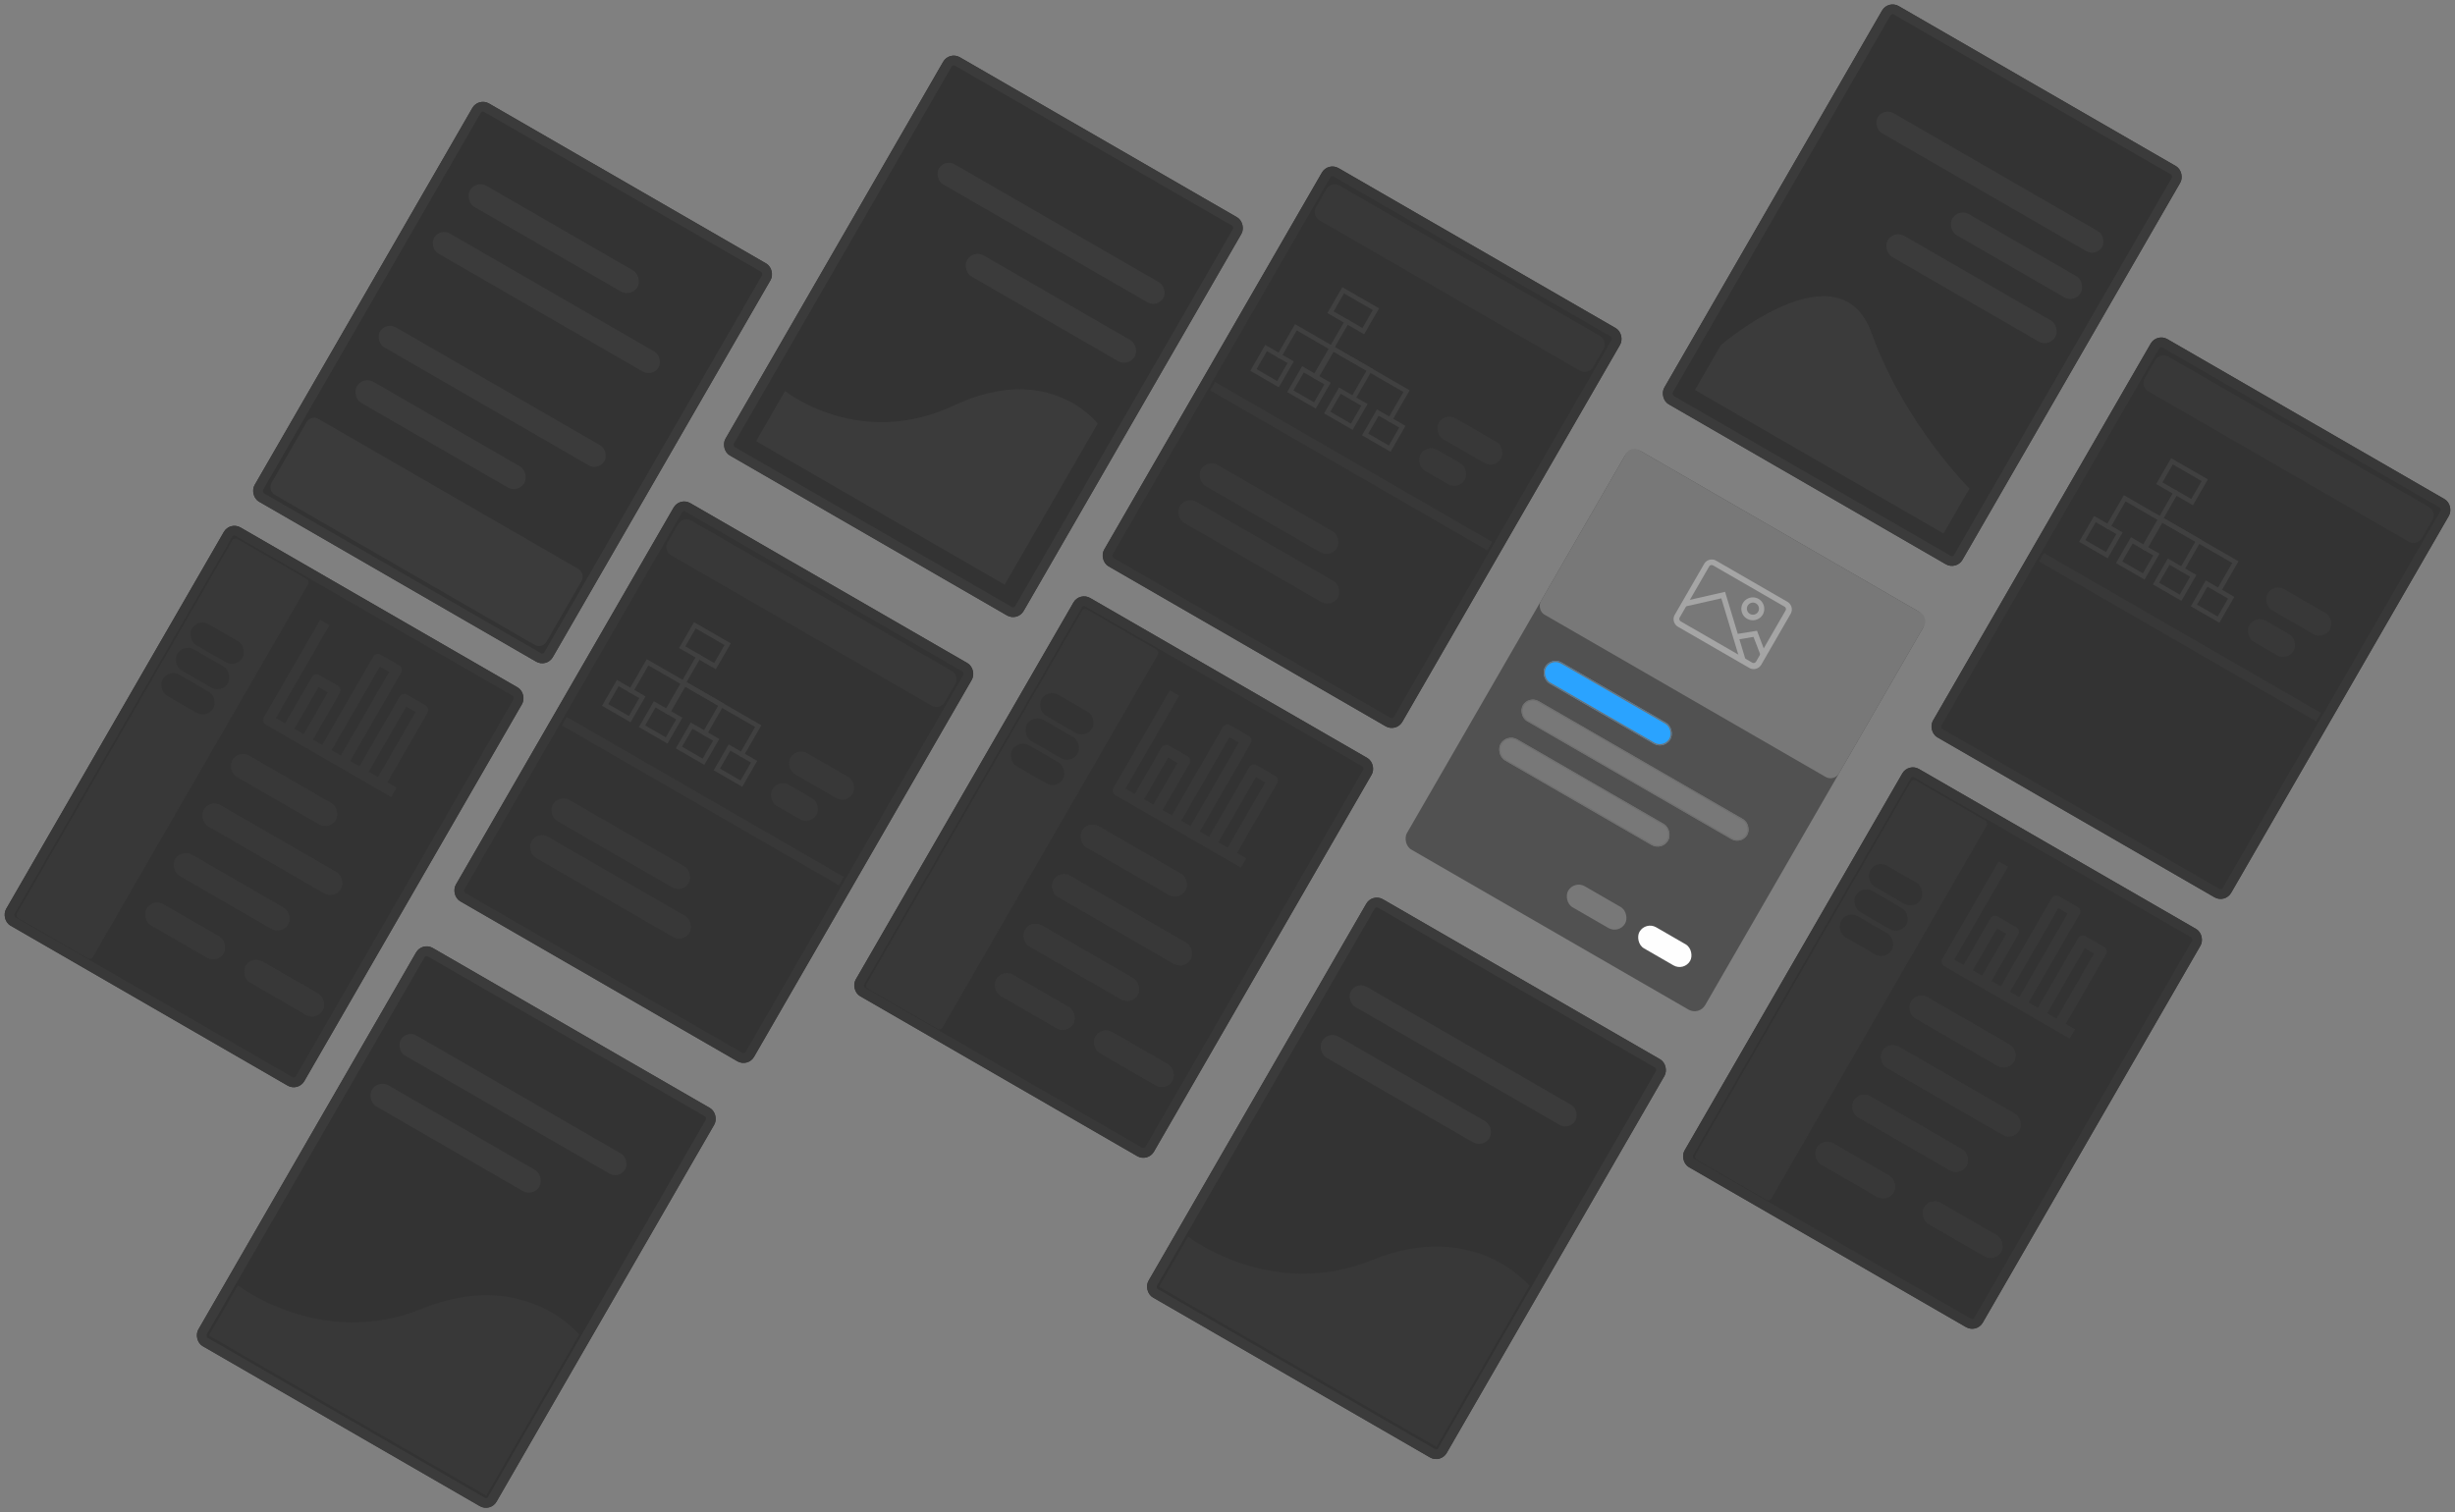  <svg
                    xmlns="http://www.w3.org/2000/svg"
                    xmlns:xlink="http://www.w3.org/1999/xlink"
                    width="100%"
                    height="100%"
                    viewBox="0 0 2017.845 1243.179"
                >
                    <rect x="0" y="0" width="2017.845" height="1243.179" fill="#808080" stroke="none"/>
                    <defs>
                        <clipPath id="clip-path">
                            <rect
                                id="Rectangle_25"
                                data-name="Rectangle 25"
                                width="214"
                                height="104"
                                transform="translate(1614 426)"
                                fill="#404040"
                                stroke="#707070"
                                stroke-width="1"
                            />
                        </clipPath>
                        <clipPath id="clip-path-2">
                            <rect
                                id="Rectangle_24"
                                data-name="Rectangle 24"
                                width="149"
                                height="97"
                                transform="translate(1345 380)"
                                fill="#383838"
                                stroke="#383838"
                                stroke-width="1"
                            />
                        </clipPath>
                        <clipPath id="clip-path-7">
                            <rect
                                id="Rectangle_6"
                                data-name="Rectangle 6"
                                width="94"
                                height="63"
                                transform="translate(0.087 -0.044)"
                                fill="#a5a5a5"
                                stroke="#707070"
                                stroke-width="1"
                            />
                        </clipPath>
                    </defs>
                    <g
                        id="Group_34"
                        data-name="Group 34"
                        transform="translate(79.622 -29.132)"
                    >
                        <g
                            id="Group_17"
                            data-name="Group 17"
                            transform="translate(-224.793 -724.213) rotate(30)"
                        >
                            <g
                                id="Group_10"
                                data-name="Group 10"
                                transform="translate(39.288 -201.565)"
                            >
                                <g
                                    id="Rectangle_3"
                                    data-name="Rectangle 3"
                                    transform="translate(1475 351)"
                                    fill="#333"
                                    stroke="#383838"
                                    stroke-width="8"
                                >
                                    <rect
                                        width="283"
                                        height="378"
                                        rx="10"
                                        stroke="none"
                                    />
                                    <rect
                                        x="4"
                                        y="4"
                                        width="275"
                                        height="370"
                                        rx="6"
                                        fill="none"
                                    />
                                </g>
                                <path
                                    id="Path_8"
                                    data-name="Path 8"
                                    d="M8,0H255a8,8,0,0,1,8,8V25a8,8,0,0,1-8,8H8a8,8,0,0,1-8-8V8A8,8,0,0,1,8,0Z"
                                    transform="translate(1485 363)"
                                    fill="#383838"
                                />
                                <rect
                                    id="Rectangle_37"
                                    data-name="Rectangle 37"
                                    width="263"
                                    height="8"
                                    transform="translate(1485 554)"
                                    fill="#383838"
                                />
                                <rect
                                    id="Rectangle_35"
                                    data-name="Rectangle 35"
                                    width="59"
                                    height="20"
                                    rx="10"
                                    transform="translate(1661 481)"
                                    fill="#383838"
                                />
                                <rect
                                    id="Rectangle_36"
                                    data-name="Rectangle 36"
                                    width="42"
                                    height="20"
                                    rx="10"
                                    transform="translate(1661 511)"
                                    fill="#383838"
                                />
                                <rect
                                    id="Rectangle_31"
                                    data-name="Rectangle 31"
                                    width="129"
                                    height="20"
                                    rx="10"
                                    transform="translate(1511 612)"
                                    fill="#383838"
                                />
                                <rect
                                    id="Rectangle_32"
                                    data-name="Rectangle 32"
                                    width="150"
                                    height="20"
                                    rx="10"
                                    transform="translate(1511 647)"
                                    fill="#383838"
                                />
                                <g
                                    id="Mask_Group_3"
                                    data-name="Mask Group 3"
                                    transform="translate(-167 8)"
                                    clip-path="url(#clip-path)"
                                >
                                    <g
                                        id="iconfinder_flow_chart_172564"
                                        transform="translate(1672.446 426)"
                                    >
                                        <rect
                                            id="Rectangle_26"
                                            data-name="Rectangle 26"
                                            width="31.116"
                                            height="20.8"
                                            transform="translate(33.061 2.08)"
                                            fill="none"
                                            stroke="#404040"
                                            stroke-linecap="round"
                                            stroke-miterlimit="10"
                                            stroke-width="3.76"
                                        />
                                        <rect
                                            id="Rectangle_27"
                                            data-name="Rectangle 27"
                                            width="23.337"
                                            height="20.8"
                                            transform="translate(36.95 74.88)"
                                            fill="none"
                                            stroke="#404040"
                                            stroke-linecap="round"
                                            stroke-miterlimit="10"
                                            stroke-width="3.76"
                                        />
                                        <rect
                                            id="Rectangle_28"
                                            data-name="Rectangle 28"
                                            width="23.337"
                                            height="20.8"
                                            transform="translate(1.945 74.88)"
                                            fill="none"
                                            stroke="#404040"
                                            stroke-linecap="round"
                                            stroke-miterlimit="10"
                                            stroke-width="3.76"
                                        />
                                        <rect
                                            id="Rectangle_29"
                                            data-name="Rectangle 29"
                                            width="23.337"
                                            height="20.8"
                                            transform="translate(71.956 74.88)"
                                            fill="none"
                                            stroke="#404040"
                                            stroke-linecap="round"
                                            stroke-miterlimit="10"
                                            stroke-width="3.76"
                                        />
                                        <rect
                                            id="Rectangle_33"
                                            data-name="Rectangle 33"
                                            width="23.337"
                                            height="20.8"
                                            transform="translate(107.956 74.88)"
                                            fill="none"
                                            stroke="#404040"
                                            stroke-linecap="round"
                                            stroke-miterlimit="10"
                                            stroke-width="3.76"
                                        />
                                        <rect
                                            id="Rectangle_30"
                                            data-name="Rectangle 30"
                                            width="97.237"
                                            height="104"
                                            fill="none"
                                        />
                                        <line
                                            id="Line_1"
                                            data-name="Line 1"
                                            y1="52"
                                            transform="translate(48.619 22.88)"
                                            fill="none"
                                            stroke="#404040"
                                            stroke-linecap="round"
                                            stroke-miterlimit="10"
                                            stroke-width="3.76"
                                        />
                                        <path
                                            id="Path_5"
                                            data-name="Path 5"
                                            d="M83.171,70.28V43.24H13.16V70.28"
                                            transform="translate(36.453 4.6)"
                                            fill="none"
                                            stroke="#404040"
                                            stroke-linecap="round"
                                            stroke-miterlimit="10"
                                            stroke-width="3.76"
                                        />
                                        <path
                                            id="Path_6"
                                            data-name="Path 6"
                                            d="M83.171,70.28V43.24H13.16V70.28"
                                            transform="translate(1.453 4.6)"
                                            fill="none"
                                            stroke="#404040"
                                            stroke-linecap="round"
                                            stroke-miterlimit="10"
                                            stroke-width="3.76"
                                        />
                                    </g>
                                </g>
                            </g>
                            <g
                                id="Group_9"
                                data-name="Group 9"
                                transform="translate(377.152 208.561)"
                            >
                                <g
                                    id="Rectangle_3-2"
                                    data-name="Rectangle 3"
                                    transform="translate(1137 349)"
                                    fill="#333"
                                    stroke="#383838"
                                    stroke-width="8"
                                >
                                    <rect
                                        width="283"
                                        height="378"
                                        rx="10"
                                        stroke="none"
                                    />
                                    <rect
                                        x="4"
                                        y="4"
                                        width="275"
                                        height="370"
                                        rx="6"
                                        fill="none"
                                    />
                                </g>
                                <g
                                    id="Path_7"
                                    data-name="Path 7"
                                    transform="translate(1218.5 358.5) rotate(90)"
                                    fill="#383838"
                                >
                                    <path
                                        d="M 357 71.5 L 3 71.5 C 1.622 71.5 0.5 70.379 0.5 69 L 0.5 3 C 0.5 1.622 1.622 0.5 3 0.5 L 357 0.5 C 358.379 0.5 359.5 1.622 359.5 3 L 359.5 69 C 359.5 70.379 358.379 71.5 357 71.5 Z"
                                        stroke="none"
                                    />
                                    <path
                                        d="M 3 1 C 1.897 1 1 1.897 1 3 L 1 69 C 1 70.103 1.897 71 3 71 L 357 71 C 358.103 71 359 70.103 359 69 L 359 3 C 359 1.897 358.103 1 357 1 L 3 1 M 3 0 L 357 0 C 358.657 0 360 1.343 360 3 L 360 69 C 360 70.657 358.657 72 357 72 L 3 72 C 1.343 72 0 70.657 0 69 L 0 3 C 0 1.343 1.343 0 3 0 Z"
                                        stroke="none"
                                        fill="#383838"
                                    />
                                </g>
                                <g
                                    id="Rectangle_15"
                                    data-name="Rectangle 15"
                                    transform="translate(1237 508)"
                                    fill="#383838"
                                    stroke="#383838"
                                    stroke-width="1"
                                >
                                    <rect
                                        width="98"
                                        height="20"
                                        rx="10"
                                        stroke="none"
                                    />
                                    <rect
                                        x="0.5"
                                        y="0.5"
                                        width="97"
                                        height="19"
                                        rx="9.5"
                                        fill="none"
                                    />
                                </g>
                                <g
                                    id="Rectangle_22"
                                    data-name="Rectangle 22"
                                    transform="translate(1237 649)"
                                    fill="#383838"
                                    stroke="#383838"
                                    stroke-width="1"
                                >
                                    <rect
                                        width="73"
                                        height="20"
                                        rx="10"
                                        stroke="none"
                                    />
                                    <rect
                                        x="0.5"
                                        y="0.5"
                                        width="72"
                                        height="19"
                                        rx="9.5"
                                        fill="none"
                                    />
                                </g>
                                <g
                                    id="Rectangle_23"
                                    data-name="Rectangle 23"
                                    transform="translate(1331 649)"
                                    fill="#383838"
                                    stroke="#383838"
                                    stroke-width="1"
                                >
                                    <rect
                                        width="73"
                                        height="20"
                                        rx="10"
                                        stroke="none"
                                    />
                                    <rect
                                        x="0.5"
                                        y="0.5"
                                        width="72"
                                        height="19"
                                        rx="9.5"
                                        fill="none"
                                    />
                                </g>
                                <g
                                    id="Rectangle_16"
                                    data-name="Rectangle 16"
                                    transform="translate(1237 555)"
                                    fill="#383838"
                                    stroke="#383838"
                                    stroke-width="1"
                                >
                                    <rect
                                        width="130"
                                        height="20"
                                        rx="10"
                                        stroke="none"
                                    />
                                    <rect
                                        x="0.5"
                                        y="0.5"
                                        width="129"
                                        height="19"
                                        rx="9.5"
                                        fill="none"
                                    />
                                </g>
                                <g
                                    id="Rectangle_17"
                                    data-name="Rectangle 17"
                                    transform="translate(1237 602)"
                                    fill="#383838"
                                    stroke="#383838"
                                    stroke-width="1"
                                >
                                    <rect
                                        width="107"
                                        height="20"
                                        rx="10"
                                        stroke="none"
                                    />
                                    <rect
                                        x="0.5"
                                        y="0.5"
                                        width="106"
                                        height="19"
                                        rx="9.5"
                                        fill="none"
                                    />
                                </g>
                                <rect
                                    id="Rectangle_19"
                                    data-name="Rectangle 19"
                                    width="48"
                                    height="20"
                                    rx="10"
                                    transform="translate(1154 431)"
                                    fill="#333"
                                />
                                <rect
                                    id="Rectangle_20"
                                    data-name="Rectangle 20"
                                    width="48"
                                    height="20"
                                    rx="10"
                                    transform="translate(1154 455)"
                                    fill="#333"
                                />
                                <rect
                                    id="Rectangle_21"
                                    data-name="Rectangle 21"
                                    width="48"
                                    height="20"
                                    rx="10"
                                    transform="translate(1154 479)"
                                    fill="#333"
                                />
                                <g
                                    id="Mask_Group_2"
                                    data-name="Mask Group 2"
                                    transform="translate(-116 2)"
                                    clip-path="url(#clip-path-2)"
                                >
                                    <g
                                        id="_2"
                                        data-name="2"
                                        transform="translate(1357.684 380)"
                                    >
                                        <path
                                            id="bar_chart_graph_analysis"
                                            d="M121.273,104.773V38.636a4.409,4.409,0,0,0-4.409-4.409H99.227a4.409,4.409,0,0,0-4.409,4.409v66.136H86V21a4.409,4.409,0,0,0-4.409-4.409H63.955A4.409,4.409,0,0,0,59.545,21v83.773H50.727V60.682a4.409,4.409,0,0,0-4.409-4.409H28.682a4.409,4.409,0,0,0-4.409,4.409v44.091H15.455V16.591H6.636v92.591a4.409,4.409,0,0,0,4.409,4.409H130.091v-8.818ZM103.636,43.045h8.818v61.727h-8.818ZM68.364,25.409h8.818v79.364H68.364ZM33.091,65.091h8.818v39.682H33.091Z"
                                            transform="translate(-6.636 -16.591)"
                                            fill="#383838"
                                        />
                                    </g>
                                </g>
                            </g>
                        </g>
                        <g
                            id="Group_21"
                            data-name="Group 21"
                            transform="translate(-78.589 271.482) rotate(2)"
                        >
                            <g
                                id="Group_20"
                                data-name="Group 20"
                            >
                                <rect
                                    id="Rectangle_31-2"
                                    data-name="Rectangle 31"
                                    width="129"
                                    height="20"
                                    rx="10"
                                    transform="translate(1680.998 216.937) rotate(28)"
                                    fill="#383838"
                                />
                                <rect
                                    id="Rectangle_32-2"
                                    data-name="Rectangle 32"
                                    width="150"
                                    height="20"
                                    rx="10"
                                    transform="translate(1664.567 247.84) rotate(28)"
                                    fill="#383838"
                                />
                                <g
                                    id="Rectangle_3-3"
                                    data-name="Rectangle 3"
                                    transform="translate(1771.744 -30.413) rotate(28)"
                                    fill="#333"
                                    stroke="#383838"
                                    stroke-width="8"
                                >
                                    <rect
                                        width="283"
                                        height="378"
                                        rx="10"
                                        stroke="none"
                                    />
                                    <rect
                                        x="4"
                                        y="4"
                                        width="275"
                                        height="370"
                                        rx="6"
                                        fill="none"
                                    />
                                </g>
                                <path
                                    id="Path_8-2"
                                    data-name="Path 8"
                                    d="M8,0H255a8,8,0,0,1,8,8V25a8,8,0,0,1-8,8H8a8,8,0,0,1-8-8V8A8,8,0,0,1,8,0Z"
                                    transform="translate(1774.94 -15.123) rotate(28)"
                                    fill="#383838"
                                />
                                <rect
                                    id="Rectangle_37-2"
                                    data-name="Rectangle 37"
                                    width="263"
                                    height="8"
                                    transform="translate(1685.271 153.52) rotate(28)"
                                    fill="#383838"
                                />
                                <rect
                                    id="Rectangle_35-2"
                                    data-name="Rectangle 35"
                                    width="59"
                                    height="20"
                                    rx="10"
                                    transform="translate(1874.941 171.692) rotate(28)"
                                    fill="#383838"
                                />
                                <rect
                                    id="Rectangle_36-2"
                                    data-name="Rectangle 36"
                                    width="42"
                                    height="20"
                                    rx="10"
                                    transform="translate(1860.857 198.18) rotate(28)"
                                    fill="#383838"
                                />
                                <g
                                    id="Mask_Group_3-2"
                                    data-name="Mask Group 3"
                                    transform="translate(482.973 -1104.137) rotate(28)"
                                    clip-path="url(#clip-path)"
                                >
                                    <g
                                        id="iconfinder_flow_chart_172564-2"
                                        data-name="iconfinder_flow_chart_172564"
                                        transform="translate(1672.446 426)"
                                    >
                                        <rect
                                            id="Rectangle_26-2"
                                            data-name="Rectangle 26"
                                            width="31.116"
                                            height="20.8"
                                            transform="translate(33.061 2.08)"
                                            fill="none"
                                            stroke="#404040"
                                            stroke-linecap="round"
                                            stroke-miterlimit="10"
                                            stroke-width="3.76"
                                        />
                                        <rect
                                            id="Rectangle_27-2"
                                            data-name="Rectangle 27"
                                            width="23.337"
                                            height="20.8"
                                            transform="translate(36.95 74.88)"
                                            fill="none"
                                            stroke="#404040"
                                            stroke-linecap="round"
                                            stroke-miterlimit="10"
                                            stroke-width="3.76"
                                        />
                                        <rect
                                            id="Rectangle_28-2"
                                            data-name="Rectangle 28"
                                            width="23.337"
                                            height="20.8"
                                            transform="translate(1.945 74.88)"
                                            fill="none"
                                            stroke="#404040"
                                            stroke-linecap="round"
                                            stroke-miterlimit="10"
                                            stroke-width="3.76"
                                        />
                                        <rect
                                            id="Rectangle_29-2"
                                            data-name="Rectangle 29"
                                            width="23.337"
                                            height="20.8"
                                            transform="translate(71.956 74.88)"
                                            fill="none"
                                            stroke="#404040"
                                            stroke-linecap="round"
                                            stroke-miterlimit="10"
                                            stroke-width="3.76"
                                        />
                                        <rect
                                            id="Rectangle_33-2"
                                            data-name="Rectangle 33"
                                            width="23.337"
                                            height="20.8"
                                            transform="translate(107.956 74.88)"
                                            fill="none"
                                            stroke="#404040"
                                            stroke-linecap="round"
                                            stroke-miterlimit="10"
                                            stroke-width="3.76"
                                        />
                                        <rect
                                            id="Rectangle_30-2"
                                            data-name="Rectangle 30"
                                            width="97.237"
                                            height="104"
                                            fill="none"
                                        />
                                        <line
                                            id="Line_1-2"
                                            data-name="Line 1"
                                            y1="52"
                                            transform="translate(48.619 22.88)"
                                            fill="none"
                                            stroke="#404040"
                                            stroke-linecap="round"
                                            stroke-miterlimit="10"
                                            stroke-width="3.76"
                                        />
                                        <path
                                            id="Path_5-2"
                                            data-name="Path 5"
                                            d="M83.171,70.28V43.24H13.16V70.28"
                                            transform="translate(36.453 4.6)"
                                            fill="none"
                                            stroke="#404040"
                                            stroke-linecap="round"
                                            stroke-miterlimit="10"
                                            stroke-width="3.76"
                                        />
                                        <path
                                            id="Path_6-2"
                                            data-name="Path 6"
                                            d="M83.171,70.28V43.24H13.16V70.28"
                                            transform="translate(1.453 4.6)"
                                            fill="none"
                                            stroke="#404040"
                                            stroke-linecap="round"
                                            stroke-miterlimit="10"
                                            stroke-width="3.76"
                                        />
                                    </g>
                                </g>
                                <g
                                    id="Rectangle_3-4"
                                    data-name="Rectangle 3"
                                    transform="translate(1580.021 329.876) rotate(28)"
                                    fill="#333"
                                    stroke="#383838"
                                    stroke-width="8"
                                >
                                    <rect
                                        width="283"
                                        height="378"
                                        rx="10"
                                        stroke="none"
                                    />
                                    <rect
                                        x="4"
                                        y="4"
                                        width="275"
                                        height="370"
                                        rx="6"
                                        fill="none"
                                    />
                                </g>
                            </g>
                            <g
                                id="Path_7-2"
                                data-name="Path 7"
                                transform="translate(1647.521 376.526) rotate(118)"
                                fill="#383838"
                            >
                                <path
                                    d="M 357 71.5 L 3 71.5 C 1.622 71.5 0.5 70.379 0.5 69 L 0.5 3 C 0.5 1.622 1.622 0.5 3 0.5 L 357 0.5 C 358.379 0.5 359.5 1.622 359.5 3 L 359.5 69 C 359.5 70.379 358.379 71.5 357 71.5 Z"
                                    stroke="none"
                                />
                                <path
                                    d="M 3 1 C 1.897 1 1 1.897 1 3 L 1 69 C 1 70.103 1.897 71 3 71 L 357 71 C 358.103 71 359 70.103 359 69 L 359 3 C 359 1.897 358.103 1 357 1 L 3 1 M 3 0 L 357 0 C 358.657 0 360 1.343 360 3 L 360 69 C 360 70.657 358.657 72 357 72 L 3 72 C 1.343 72 0 70.657 0 69 L 0 3 C 0 1.343 1.343 0 3 0 Z"
                                    stroke="none"
                                    fill="#383838"
                                />
                            </g>
                            <g
                                id="Rectangle_15-2"
                                data-name="Rectangle 15"
                                transform="translate(1593.67 517.212) rotate(28)"
                                fill="#383838"
                                stroke="#383838"
                                stroke-width="1"
                            >
                                <rect
                                    width="98"
                                    height="20"
                                    rx="10"
                                    stroke="none"
                                />
                                <rect
                                    x="0.5"
                                    y="0.5"
                                    width="97"
                                    height="19"
                                    rx="9.5"
                                    fill="none"
                                />
                            </g>
                            <g
                                id="Rectangle_23-2"
                                data-name="Rectangle 23"
                                transform="translate(1610.471 685.838) rotate(28)"
                                fill="#383838"
                                stroke="#383838"
                                stroke-width="1"
                            >
                                <rect
                                    width="73"
                                    height="20"
                                    rx="10"
                                    stroke="none"
                                />
                                <rect
                                    x="0.5"
                                    y="0.5"
                                    width="72"
                                    height="19"
                                    rx="9.5"
                                    fill="none"
                                />
                            </g>
                            <g
                                id="Rectangle_38"
                                data-name="Rectangle 38"
                                transform="translate(1520.479 639.985) rotate(28)"
                                fill="#383838"
                                stroke="#383838"
                                stroke-width="1"
                            >
                                <rect
                                    width="73"
                                    height="20"
                                    rx="10"
                                    stroke="none"
                                />
                                <rect
                                    x="0.5"
                                    y="0.5"
                                    width="72"
                                    height="19"
                                    rx="9.5"
                                    fill="none"
                                />
                            </g>
                            <g
                                id="Rectangle_16-2"
                                data-name="Rectangle 16"
                                transform="translate(1571.604 558.71) rotate(28)"
                                fill="#383838"
                                stroke="#383838"
                                stroke-width="1"
                            >
                                <rect
                                    width="130"
                                    height="20"
                                    rx="10"
                                    stroke="none"
                                />
                                <rect
                                    x="0.5"
                                    y="0.5"
                                    width="129"
                                    height="19"
                                    rx="9.5"
                                    fill="none"
                                />
                            </g>
                            <g
                                id="Rectangle_17-2"
                                data-name="Rectangle 17"
                                transform="translate(1549.539 600.209) rotate(28)"
                                fill="#383838"
                                stroke="#383838"
                                stroke-width="1"
                            >
                                <rect
                                    width="107"
                                    height="20"
                                    rx="10"
                                    stroke="none"
                                />
                                <rect
                                    x="0.5"
                                    y="0.5"
                                    width="106"
                                    height="19"
                                    rx="9.5"
                                    fill="none"
                                />
                            </g>
                            <rect
                                id="Rectangle_19-2"
                                data-name="Rectangle 19"
                                width="48"
                                height="20"
                                rx="10"
                                transform="translate(1556.534 410.259) rotate(28)"
                                fill="#333"
                            />
                            <rect
                                id="Rectangle_20-2"
                                data-name="Rectangle 20"
                                width="48"
                                height="20"
                                rx="10"
                                transform="translate(1545.267 431.449) rotate(28)"
                                fill="#333"
                            />
                            <rect
                                id="Rectangle_21-2"
                                data-name="Rectangle 21"
                                width="48"
                                height="20"
                                rx="10"
                                transform="translate(1534 452.64) rotate(28)"
                                fill="#333"
                            />
                            <g
                                id="Mask_Group_2-2"
                                data-name="Mask Group 2"
                                transform="translate(636.594 -564.755) rotate(28)"
                                clip-path="url(#clip-path-2)"
                            >
                                <g
                                    id="_2-2"
                                    data-name="2"
                                    transform="translate(1357.684 380)"
                                >
                                    <path
                                        id="bar_chart_graph_analysis-2"
                                        data-name="bar_chart_graph_analysis"
                                        d="M121.273,104.773V38.636a4.409,4.409,0,0,0-4.409-4.409H99.227a4.409,4.409,0,0,0-4.409,4.409v66.136H86V21a4.409,4.409,0,0,0-4.409-4.409H63.955A4.409,4.409,0,0,0,59.545,21v83.773H50.727V60.682a4.409,4.409,0,0,0-4.409-4.409H28.682a4.409,4.409,0,0,0-4.409,4.409v44.091H15.455V16.591H6.636v92.591a4.409,4.409,0,0,0,4.409,4.409H130.091v-8.818ZM103.636,43.045h8.818v61.727h-8.818ZM68.364,25.409h8.818v79.364H68.364ZM33.091,65.091h8.818v39.682H33.091Z"
                                        transform="translate(-6.636 -16.591)"
                                        fill="#383838"
                                    />
                                </g>
                            </g>
                        </g>
                        <g
                            id="Group_25"
                            data-name="Group 25"
                        >
                            <g
                                id="Group_22"
                                data-name="Group 22"
                                transform="translate(11 18)"
                            >
                                <g
                                    id="Rectangle_39"
                                    data-name="Rectangle 39"
                                    transform="translate(302.637 91.202) rotate(30)"
                                    fill="#333"
                                    stroke="#3b3b3b"
                                    stroke-width="8"
                                >
                                    <rect
                                        width="283"
                                        height="378"
                                        rx="10"
                                        stroke="none"
                                    />
                                    <rect
                                        x="4"
                                        y="4"
                                        width="275"
                                        height="370"
                                        rx="6"
                                        fill="none"
                                    />
                                </g>
                                <g
                                    id="Group_12"
                                    data-name="Group 12"
                                    transform="translate(420.417 -246.492) rotate(30)"
                                >
                                    <rect
                                        id="Rectangle_8"
                                        data-name="Rectangle 8"
                                        width="213"
                                        height="19"
                                        rx="9.5"
                                        transform="translate(93 460)"
                                        fill="#3b3b3b"
                                    />
                                    <rect
                                        id="Rectangle_14"
                                        data-name="Rectangle 14"
                                        width="213"
                                        height="19"
                                        rx="9.5"
                                        transform="translate(93 549)"
                                        fill="#3b3b3b"
                                    />
                                    <rect
                                        id="Rectangle_9"
                                        data-name="Rectangle 9"
                                        width="159"
                                        height="20"
                                        rx="10"
                                        transform="translate(99 411)"
                                        fill="#3b3b3b"
                                    />
                                    <rect
                                        id="Rectangle_13"
                                        data-name="Rectangle 13"
                                        width="159"
                                        height="20"
                                        rx="10"
                                        transform="translate(99 597)"
                                        fill="#3b3b3b"
                                    />
                                    <rect
                                        id="Rectangle_11"
                                        data-name="Rectangle 11"
                                        width="261"
                                        height="72"
                                        rx="7"
                                        transform="translate(78 646)"
                                        fill="#3b3b3b"
                                    />
                                </g>
                            </g>
                            <g
                                id="Group_15"
                                data-name="Group 15"
                                transform="translate(91.529 -41.655) rotate(30)"
                            >
                                <g
                                    id="Group_6"
                                    data-name="Group 6"
                                    transform="translate(-871.848 74.561)"
                                >
                                    <g
                                        id="Rectangle_3-5"
                                        data-name="Rectangle 3"
                                        transform="translate(1137 349)"
                                        fill="#333"
                                        stroke="#383838"
                                        stroke-width="8"
                                    >
                                        <rect
                                            width="283"
                                            height="378"
                                            rx="10"
                                            stroke="none"
                                        />
                                        <rect
                                            x="4"
                                            y="4"
                                            width="275"
                                            height="370"
                                            rx="6"
                                            fill="none"
                                        />
                                    </g>
                                    <g
                                        id="Path_7-3"
                                        data-name="Path 7"
                                        transform="translate(1218.5 358.5) rotate(90)"
                                        fill="#383838"
                                    >
                                        <path
                                            d="M 357 71.5 L 3 71.5 C 1.622 71.5 0.5 70.379 0.5 69 L 0.5 3 C 0.5 1.622 1.622 0.5 3 0.5 L 357 0.5 C 358.379 0.5 359.5 1.622 359.5 3 L 359.5 69 C 359.5 70.379 358.379 71.5 357 71.5 Z"
                                            stroke="none"
                                        />
                                        <path
                                            d="M 3 1 C 1.897 1 1 1.897 1 3 L 1 69 C 1 70.103 1.897 71 3 71 L 357 71 C 358.103 71 359 70.103 359 69 L 359 3 C 359 1.897 358.103 1 357 1 L 3 1 M 3 0 L 357 0 C 358.657 0 360 1.343 360 3 L 360 69 C 360 70.657 358.657 72 357 72 L 3 72 C 1.343 72 0 70.657 0 69 L 0 3 C 0 1.343 1.343 0 3 0 Z"
                                            stroke="none"
                                            fill="#383838"
                                        />
                                    </g>
                                    <g
                                        id="Rectangle_15-3"
                                        data-name="Rectangle 15"
                                        transform="translate(1237 508)"
                                        fill="#383838"
                                        stroke="#383838"
                                        stroke-width="1"
                                    >
                                        <rect
                                            width="98"
                                            height="20"
                                            rx="10"
                                            stroke="none"
                                        />
                                        <rect
                                            x="0.5"
                                            y="0.5"
                                            width="97"
                                            height="19"
                                            rx="9.5"
                                            fill="none"
                                        />
                                    </g>
                                    <g
                                        id="Rectangle_22-2"
                                        data-name="Rectangle 22"
                                        transform="translate(1237 649)"
                                        fill="#383838"
                                        stroke="#383838"
                                        stroke-width="1"
                                    >
                                        <rect
                                            width="73"
                                            height="20"
                                            rx="10"
                                            stroke="none"
                                        />
                                        <rect
                                            x="0.5"
                                            y="0.5"
                                            width="72"
                                            height="19"
                                            rx="9.5"
                                            fill="none"
                                        />
                                    </g>
                                    <g
                                        id="Rectangle_23-3"
                                        data-name="Rectangle 23"
                                        transform="translate(1331 649)"
                                        fill="#383838"
                                        stroke="#383838"
                                        stroke-width="1"
                                    >
                                        <rect
                                            width="73"
                                            height="20"
                                            rx="10"
                                            stroke="none"
                                        />
                                        <rect
                                            x="0.5"
                                            y="0.5"
                                            width="72"
                                            height="19"
                                            rx="9.5"
                                            fill="none"
                                        />
                                    </g>
                                    <g
                                        id="Rectangle_16-3"
                                        data-name="Rectangle 16"
                                        transform="translate(1237 555)"
                                        fill="#383838"
                                        stroke="#383838"
                                        stroke-width="1"
                                    >
                                        <rect
                                            width="130"
                                            height="20"
                                            rx="10"
                                            stroke="none"
                                        />
                                        <rect
                                            x="0.5"
                                            y="0.5"
                                            width="129"
                                            height="19"
                                            rx="9.5"
                                            fill="none"
                                        />
                                    </g>
                                    <g
                                        id="Rectangle_17-3"
                                        data-name="Rectangle 17"
                                        transform="translate(1237 602)"
                                        fill="#383838"
                                        stroke="#383838"
                                        stroke-width="1"
                                    >
                                        <rect
                                            width="107"
                                            height="20"
                                            rx="10"
                                            stroke="none"
                                        />
                                        <rect
                                            x="0.5"
                                            y="0.5"
                                            width="106"
                                            height="19"
                                            rx="9.5"
                                            fill="none"
                                        />
                                    </g>
                                    <rect
                                        id="Rectangle_19-3"
                                        data-name="Rectangle 19"
                                        width="48"
                                        height="20"
                                        rx="10"
                                        transform="translate(1154 431)"
                                        fill="#333"
                                    />
                                    <rect
                                        id="Rectangle_20-3"
                                        data-name="Rectangle 20"
                                        width="48"
                                        height="20"
                                        rx="10"
                                        transform="translate(1154 455)"
                                        fill="#333"
                                    />
                                    <rect
                                        id="Rectangle_21-3"
                                        data-name="Rectangle 21"
                                        width="48"
                                        height="20"
                                        rx="10"
                                        transform="translate(1154 479)"
                                        fill="#333"
                                    />
                                    <g
                                        id="Mask_Group_2-3"
                                        data-name="Mask Group 2"
                                        transform="translate(-116 2)"
                                        clip-path="url(#clip-path-2)"
                                    >
                                        <g
                                            id="_2-3"
                                            data-name="2"
                                            transform="translate(1357.684 380)"
                                        >
                                            <path
                                                id="bar_chart_graph_analysis-3"
                                                data-name="bar_chart_graph_analysis"
                                                d="M121.273,104.773V38.636a4.409,4.409,0,0,0-4.409-4.409H99.227a4.409,4.409,0,0,0-4.409,4.409v66.136H86V21a4.409,4.409,0,0,0-4.409-4.409H63.955A4.409,4.409,0,0,0,59.545,21v83.773H50.727V60.682a4.409,4.409,0,0,0-4.409-4.409H28.682a4.409,4.409,0,0,0-4.409,4.409v44.091H15.455V16.591H6.636v92.591a4.409,4.409,0,0,0,4.409,4.409H130.091v-8.818ZM103.636,43.045h8.818v61.727h-8.818ZM68.364,25.409h8.818v79.364H68.364ZM33.091,65.091h8.818v39.682H33.091Z"
                                                transform="translate(-6.636 -16.591)"
                                                fill="#383838"
                                            />
                                        </g>
                                    </g>
                                </g>
                            </g>
                        </g>
                        <g
                            id="Group_33"
                            data-name="Group 33"
                        >
                            <g
                                id="Group_7"
                                data-name="Group 7"
                                transform="translate(-622.832 -603.738) rotate(30)"
                            >
                                <g
                                    id="Rectangle_3-6"
                                    data-name="Rectangle 3"
                                    transform="translate(1475 351)"
                                    fill="#333"
                                    stroke="#383838"
                                    stroke-width="8"
                                >
                                    <rect
                                        width="283"
                                        height="378"
                                        rx="10"
                                        stroke="none"
                                    />
                                    <rect
                                        x="4"
                                        y="4"
                                        width="275"
                                        height="370"
                                        rx="6"
                                        fill="none"
                                    />
                                </g>
                                <path
                                    id="Path_8-3"
                                    data-name="Path 8"
                                    d="M8,0H255a8,8,0,0,1,8,8V25a8,8,0,0,1-8,8H8a8,8,0,0,1-8-8V8A8,8,0,0,1,8,0Z"
                                    transform="translate(1485 363)"
                                    fill="#383838"
                                />
                                <rect
                                    id="Rectangle_37-3"
                                    data-name="Rectangle 37"
                                    width="263"
                                    height="8"
                                    transform="translate(1485 554)"
                                    fill="#383838"
                                />
                                <rect
                                    id="Rectangle_35-3"
                                    data-name="Rectangle 35"
                                    width="59"
                                    height="20"
                                    rx="10"
                                    transform="translate(1661 481)"
                                    fill="#383838"
                                />
                                <rect
                                    id="Rectangle_36-3"
                                    data-name="Rectangle 36"
                                    width="42"
                                    height="20"
                                    rx="10"
                                    transform="translate(1661 511)"
                                    fill="#383838"
                                />
                                <rect
                                    id="Rectangle_31-3"
                                    data-name="Rectangle 31"
                                    width="129"
                                    height="20"
                                    rx="10"
                                    transform="translate(1511 612)"
                                    fill="#383838"
                                />
                                <rect
                                    id="Rectangle_32-3"
                                    data-name="Rectangle 32"
                                    width="150"
                                    height="20"
                                    rx="10"
                                    transform="translate(1511 647)"
                                    fill="#383838"
                                />
                                <g
                                    id="Mask_Group_3-3"
                                    data-name="Mask Group 3"
                                    transform="translate(-167 8)"
                                    clip-path="url(#clip-path)"
                                >
                                    <g
                                        id="iconfinder_flow_chart_172564-3"
                                        data-name="iconfinder_flow_chart_172564"
                                        transform="translate(1672.446 426)"
                                    >
                                        <rect
                                            id="Rectangle_26-3"
                                            data-name="Rectangle 26"
                                            width="31.116"
                                            height="20.8"
                                            transform="translate(33.061 2.08)"
                                            fill="none"
                                            stroke="#404040"
                                            stroke-linecap="round"
                                            stroke-miterlimit="10"
                                            stroke-width="3.76"
                                        />
                                        <rect
                                            id="Rectangle_27-3"
                                            data-name="Rectangle 27"
                                            width="23.337"
                                            height="20.8"
                                            transform="translate(36.95 74.88)"
                                            fill="none"
                                            stroke="#404040"
                                            stroke-linecap="round"
                                            stroke-miterlimit="10"
                                            stroke-width="3.76"
                                        />
                                        <rect
                                            id="Rectangle_28-3"
                                            data-name="Rectangle 28"
                                            width="23.337"
                                            height="20.8"
                                            transform="translate(1.945 74.88)"
                                            fill="none"
                                            stroke="#404040"
                                            stroke-linecap="round"
                                            stroke-miterlimit="10"
                                            stroke-width="3.76"
                                        />
                                        <rect
                                            id="Rectangle_29-3"
                                            data-name="Rectangle 29"
                                            width="23.337"
                                            height="20.8"
                                            transform="translate(71.956 74.88)"
                                            fill="none"
                                            stroke="#404040"
                                            stroke-linecap="round"
                                            stroke-miterlimit="10"
                                            stroke-width="3.76"
                                        />
                                        <rect
                                            id="Rectangle_33-3"
                                            data-name="Rectangle 33"
                                            width="23.337"
                                            height="20.8"
                                            transform="translate(107.956 74.88)"
                                            fill="none"
                                            stroke="#404040"
                                            stroke-linecap="round"
                                            stroke-miterlimit="10"
                                            stroke-width="3.76"
                                        />
                                        <rect
                                            id="Rectangle_30-3"
                                            data-name="Rectangle 30"
                                            width="97.237"
                                            height="104"
                                            fill="none"
                                        />
                                        <line
                                            id="Line_1-3"
                                            data-name="Line 1"
                                            y1="52"
                                            transform="translate(48.619 22.88)"
                                            fill="none"
                                            stroke="#404040"
                                            stroke-linecap="round"
                                            stroke-miterlimit="10"
                                            stroke-width="3.76"
                                        />
                                        <path
                                            id="Path_5-3"
                                            data-name="Path 5"
                                            d="M83.171,70.28V43.24H13.16V70.28"
                                            transform="translate(36.453 4.6)"
                                            fill="none"
                                            stroke="#404040"
                                            stroke-linecap="round"
                                            stroke-miterlimit="10"
                                            stroke-width="3.76"
                                        />
                                        <path
                                            id="Path_6-3"
                                            data-name="Path 6"
                                            d="M83.171,70.28V43.24H13.16V70.28"
                                            transform="translate(1.453 4.6)"
                                            fill="none"
                                            stroke="#404040"
                                            stroke-linecap="round"
                                            stroke-miterlimit="10"
                                            stroke-width="3.76"
                                        />
                                    </g>
                                </g>
                            </g>
                            <g
                                id="Group_18"
                                data-name="Group 18"
                                transform="translate(91.406 294.247) rotate(30)"
                            >
                                <g
                                    id="Rectangle_3-7"
                                    data-name="Rectangle 3"
                                    transform="translate(407 353)"
                                    fill="#333"
                                    stroke="#3b3b3b"
                                    stroke-width="8"
                                >
                                    <rect
                                        width="283"
                                        height="378"
                                        rx="10"
                                        stroke="none"
                                    />
                                    <rect
                                        x="4"
                                        y="4"
                                        width="275"
                                        height="370"
                                        rx="6"
                                        fill="none"
                                    />
                                </g>
                                <rect
                                    id="Rectangle_8-2"
                                    data-name="Rectangle 8"
                                    width="213"
                                    height="19"
                                    rx="9.5"
                                    transform="translate(432 422)"
                                    fill="#3b3b3b"
                                />
                                <rect
                                    id="Rectangle_9-2"
                                    data-name="Rectangle 9"
                                    width="159"
                                    height="20"
                                    rx="10"
                                    transform="translate(432 469)"
                                    fill="#3b3b3b"
                                />
                                <path
                                    id="Path_4"
                                    data-name="Path 4"
                                    d="M517.98,1842.215v47.639H781.215V1736.917s-66.982-25.058-122.3,46.045-140.931,59.253-140.931,59.253Z"
                                    transform="translate(-101 -1169)"
                                    fill="#383838"
                                />
                            </g>
                            <g
                                id="Group_28"
                                data-name="Group 28"
                                transform="translate(1133 -7)"
                            >
                                <g
                                    id="Rectangle_3-8"
                                    data-name="Rectangle 3"
                                    transform="translate(-432.363 78.202) rotate(30)"
                                    fill="#333"
                                    stroke="#3b3b3b"
                                    stroke-width="8"
                                >
                                    <rect
                                        width="283"
                                        height="378"
                                        rx="10"
                                        stroke="none"
                                    />
                                    <rect
                                        x="4"
                                        y="4"
                                        width="275"
                                        height="370"
                                        rx="6"
                                        fill="none"
                                    />
                                </g>
                                <rect
                                    id="Rectangle_9-3"
                                    data-name="Rectangle 9"
                                    width="159"
                                    height="20"
                                    rx="10"
                                    transform="translate(-412.712 241.161) rotate(30)"
                                    fill="#3b3b3b"
                                />
                                <rect
                                    id="Rectangle_8-3"
                                    data-name="Rectangle 8"
                                    width="213"
                                    height="19"
                                    rx="9.5"
                                    transform="translate(-436.212 166.458) rotate(30)"
                                    fill="#3b3b3b"
                                />
                                <path
                                    id="Path_4-2"
                                    data-name="Path 4"
                                    d="M517.98,1842.215v47.639H753.893V1736.917s-60.03-25.058-109.61,46.045-126.3,59.253-126.3,59.253Z"
                                    transform="translate(-94.821 -1496.837) rotate(30)"
                                    fill="#3b3b3b"
                                />
                            </g>
                        </g>
                        <g
                            id="Group_32"
                            data-name="Group 32"
                            transform="translate(-428.086 -734.323) rotate(30)"
                        >
                            <g class='whole-card'>
                                <g
                                    id="Group_5"
                                    data-name="Group 5"
                                    transform="translate(1250.415 -215.202)"
                                >
                                    <rect
                                        id="Rectangle_3-9"
                                        class="card-bg"
                                        data-name="Rectangle 3"
                                        width="283"
                                        height="378"
                                        rx="10"
                                        transform="translate(777 349)"
                                        fill="#515151"
                                    />
                                    <rect
                                        id="Rectangle_10"
                                        class='blip5'
                                        data-name="Rectangle 10"
                                        width="48"
                                        height="20"
                                        rx="10"
                                        transform="translate(983.113 681.691)"
                                        fill="#fefefe"
                                    />
                                    <g
                                        id="Component_5_1"
                                        data-name="Component 5 – 1"
                                        transform="translate(777 349)"
                                    >
                                        <rect
                                            id="Rectangle_5"
                                            class="card-top"
                                            data-name="Rectangle 5"
                                            width="283"
                                            height="156"
                                            rx="8"
                                            fill="#787878"
                                        />
                                        <g
                                            id="Mask_Group_1"
                                            class="icon"
                                            data-name="Mask Group 1"
                                            transform="translate(94.913 47.044)"
                                            clip-path="url(#clip-path-7)"
                                        >
                                            <g
                                                id="iconfinder_picture_1814111"
                                                transform="translate(5.998)"
                                            >
                                                <g
                                                    id="Icon-Image"
                                                    transform="translate(0 0)"
                                                >
                                                    <path
                                                        id="Fill-12"
                                                        d="M-485.555-390.368H-553.25a7.241,7.241,0,0,1-7.2-7.2V-445.9a7.241,7.241,0,0,1,7.2-7.2h67.695a7.241,7.241,0,0,1,7.2,7.2v48.329a7.241,7.241,0,0,1-7.2,7.2Zm-67.866-58.1a2.343,2.343,0,0,0-2.4,2.4v48.329a2.343,2.343,0,0,0,2.4,2.4h67.695a2.343,2.343,0,0,0,2.4-2.4v-48.329a2.343,2.343,0,0,0-2.4-2.4Z"
                                                        transform="translate(560.448 453.093)"
                                                        fill="#a5a5a5"
                                                    />
                                                    <path
                                                        id="Fill-13"
                                                        d="M-498.072-422.405a9.4,9.4,0,0,1-9.426-9.426,9.51,9.51,0,0,1,9.426-9.426,9.51,9.51,0,0,1,9.426,9.426,9.51,9.51,0,0,1-9.426,9.426Zm0-14.567a4.974,4.974,0,0,0-4.97,4.97,4.974,4.974,0,0,0,4.97,4.97A4.974,4.974,0,0,0-493.1-432a4.974,4.974,0,0,0-4.97-4.97Z"
                                                        transform="translate(551.199 451.026)"
                                                        fill="#a5a5a5"
                                                    />
                                                    <path
                                                        id="Fill-14"
                                                        d="M-494.322-387.308-533.911-424.5l-22.622,20.908-3.085-3.256,25.707-23.822,42.674,40.1-3.085,3.256"
                                                        transform="translate(560.303 449.176)"
                                                        fill="#a5a5a5"
                                                    />
                                                    <path
                                                        id="Fill-15"
                                                        d="M-471.283-396.564l-13.2-10.626-10.968,9.083-2.913-3.6,13.882-11.311,15.938,13.025-2.742,3.428"
                                                        transform="translate(549.603 446.093)"
                                                        fill="#a5a5a5"
                                                    />
                                                </g>
                                            </g>
                                        </g>
                                        <g
                                            id="Rectangle_7"
                                            class='blip1'
                                            data-name="Rectangle 7"
                                            transform="translate(30 183)"
                                            fill="#2aa3ff"
                                            stroke="#707070"
                                            stroke-width="1"
                                        >
                                            <rect
                                                width="119"
                                                height="20"
                                                rx="10"
                                                stroke="none"
                                            />
                                            <rect
                                                x="0.5"
                                                y="0.5"
                                                width="118"
                                                height="19"
                                                rx="9.5"
                                                fill="none"
                                            />
                                        </g>
                                        <g
                                            id="Rectangle_8-4"
                                            class='blip2'
                                            data-name="Rectangle 8"
                                            transform="translate(30 220)"
                                            fill="#787878"
                                            stroke="#707070"
                                            stroke-width="1"
                                        >
                                            <rect
                                                width="213"
                                                height="19"
                                                rx="9.5"
                                                stroke="none"
                                            />
                                            <rect
                                                x="0.5"
                                                y="0.5"
                                                width="212"
                                                height="18"
                                                rx="9"
                                                fill="none"
                                            />
                                        </g>
                                        <g
                                            id="Rectangle_9-4"
                                            class='blip3'
                                            data-name="Rectangle 9"
                                            transform="translate(30 256)"
                                            fill="#787878"
                                            stroke="#707070"
                                            stroke-width="1"
                                        >
                                            <rect
                                                width="159"
                                                height="20"
                                                rx="10"
                                                stroke="none"
                                            />
                                            <rect
                                                x="0.5"
                                                y="0.5"
                                                width="158"
                                                height="19"
                                                rx="9.5"
                                                fill="none"
                                            />
                                        </g>
                                        <rect
                                            id="Rectangle_11-2"
                                            class='blip4'
                                            data-name="Rectangle 11"
                                            width="54"
                                            height="20"
                                            rx="10"
                                            transform="translate(138.469 332.819)"
                                            fill="#787878"
                                        />
                                    </g>
                                </g>
                            </g>
                            <g
                                id="Group_14"
                                data-name="Group 14"
                                transform="translate(1620.512 205.85)"
                            >
                                <g
                                    id="Rectangle_3-10"
                                    data-name="Rectangle 3"
                                    transform="translate(407 353)"
                                    fill="#333"
                                    stroke="#3b3b3b"
                                    stroke-width="8"
                                >
                                    <rect
                                        width="283"
                                        height="378"
                                        rx="10"
                                        stroke="none"
                                    />
                                    <rect
                                        x="4"
                                        y="4"
                                        width="275"
                                        height="370"
                                        rx="6"
                                        fill="none"
                                    />
                                </g>
                                <rect
                                    id="Rectangle_8-5"
                                    data-name="Rectangle 8"
                                    width="213"
                                    height="19"
                                    rx="9.5"
                                    transform="translate(432 422)"
                                    fill="#3b3b3b"
                                />
                                <rect
                                    id="Rectangle_9-5"
                                    data-name="Rectangle 9"
                                    width="159"
                                    height="20"
                                    rx="10"
                                    transform="translate(432 469)"
                                    fill="#3b3b3b"
                                />
                                <path
                                    id="Path_4-3"
                                    data-name="Path 4"
                                    d="M517.98,1842.215v47.639H781.215V1736.917s-66.982-25.058-122.3,46.045-140.931,59.253-140.931,59.253Z"
                                    transform="translate(-101 -1169)"
                                    fill="#383838"
                                />
                            </g>
                            <g
                                id="Group_31"
                                data-name="Group 31"
                                transform="translate(1074.341 467.342)"
                            >
                                <g
                                    id="Group_30"
                                    data-name="Group 30"
                                >
                                    <g
                                        id="Group_29"
                                        data-name="Group 29"
                                        transform="translate(1288.516 -1040.275) rotate(-30)"
                                    >
                                        <g
                                            id="Rectangle_3-11"
                                            data-name="Rectangle 3"
                                            transform="translate(-432.363 78.202) rotate(30)"
                                            fill="#333"
                                            stroke="#3b3b3b"
                                            stroke-width="8"
                                        >
                                            <rect
                                                width="283"
                                                height="378"
                                                rx="10"
                                                stroke="none"
                                            />
                                            <rect
                                                x="4"
                                                y="4"
                                                width="275"
                                                height="370"
                                                rx="6"
                                                fill="none"
                                            />
                                        </g>
                                        <rect
                                            id="Rectangle_9-6"
                                            data-name="Rectangle 9"
                                            width="122"
                                            height="20"
                                            rx="10"
                                            transform="translate(-374.669 249.269) rotate(30)"
                                            fill="#3b3b3b"
                                        />
                                        <rect
                                            id="Rectangle_40"
                                            data-name="Rectangle 40"
                                            width="159"
                                            height="20"
                                            rx="10"
                                            transform="translate(-427.712 267.142) rotate(30)"
                                            fill="#3b3b3b"
                                        />
                                        <rect
                                            id="Rectangle_8-6"
                                            data-name="Rectangle 8"
                                            width="213"
                                            height="19"
                                            rx="9.5"
                                            transform="translate(-436.212 166.458) rotate(30)"
                                            fill="#3b3b3b"
                                        />
                                        <path
                                            id="Path_4-4"
                                            data-name="Path 4"
                                            d="M517.98,1830.7h0s42.51-121.14,102.511-70.37,133.4,70.37,133.4,70.37v42.632H517.98V1830.7"
                                            transform="translate(-103.084 -1482.526) rotate(30)"
                                            fill="#3b3b3b"
                                        />
                                    </g>
                                </g>
                            </g>
                        </g>
                    </g>
                </svg>